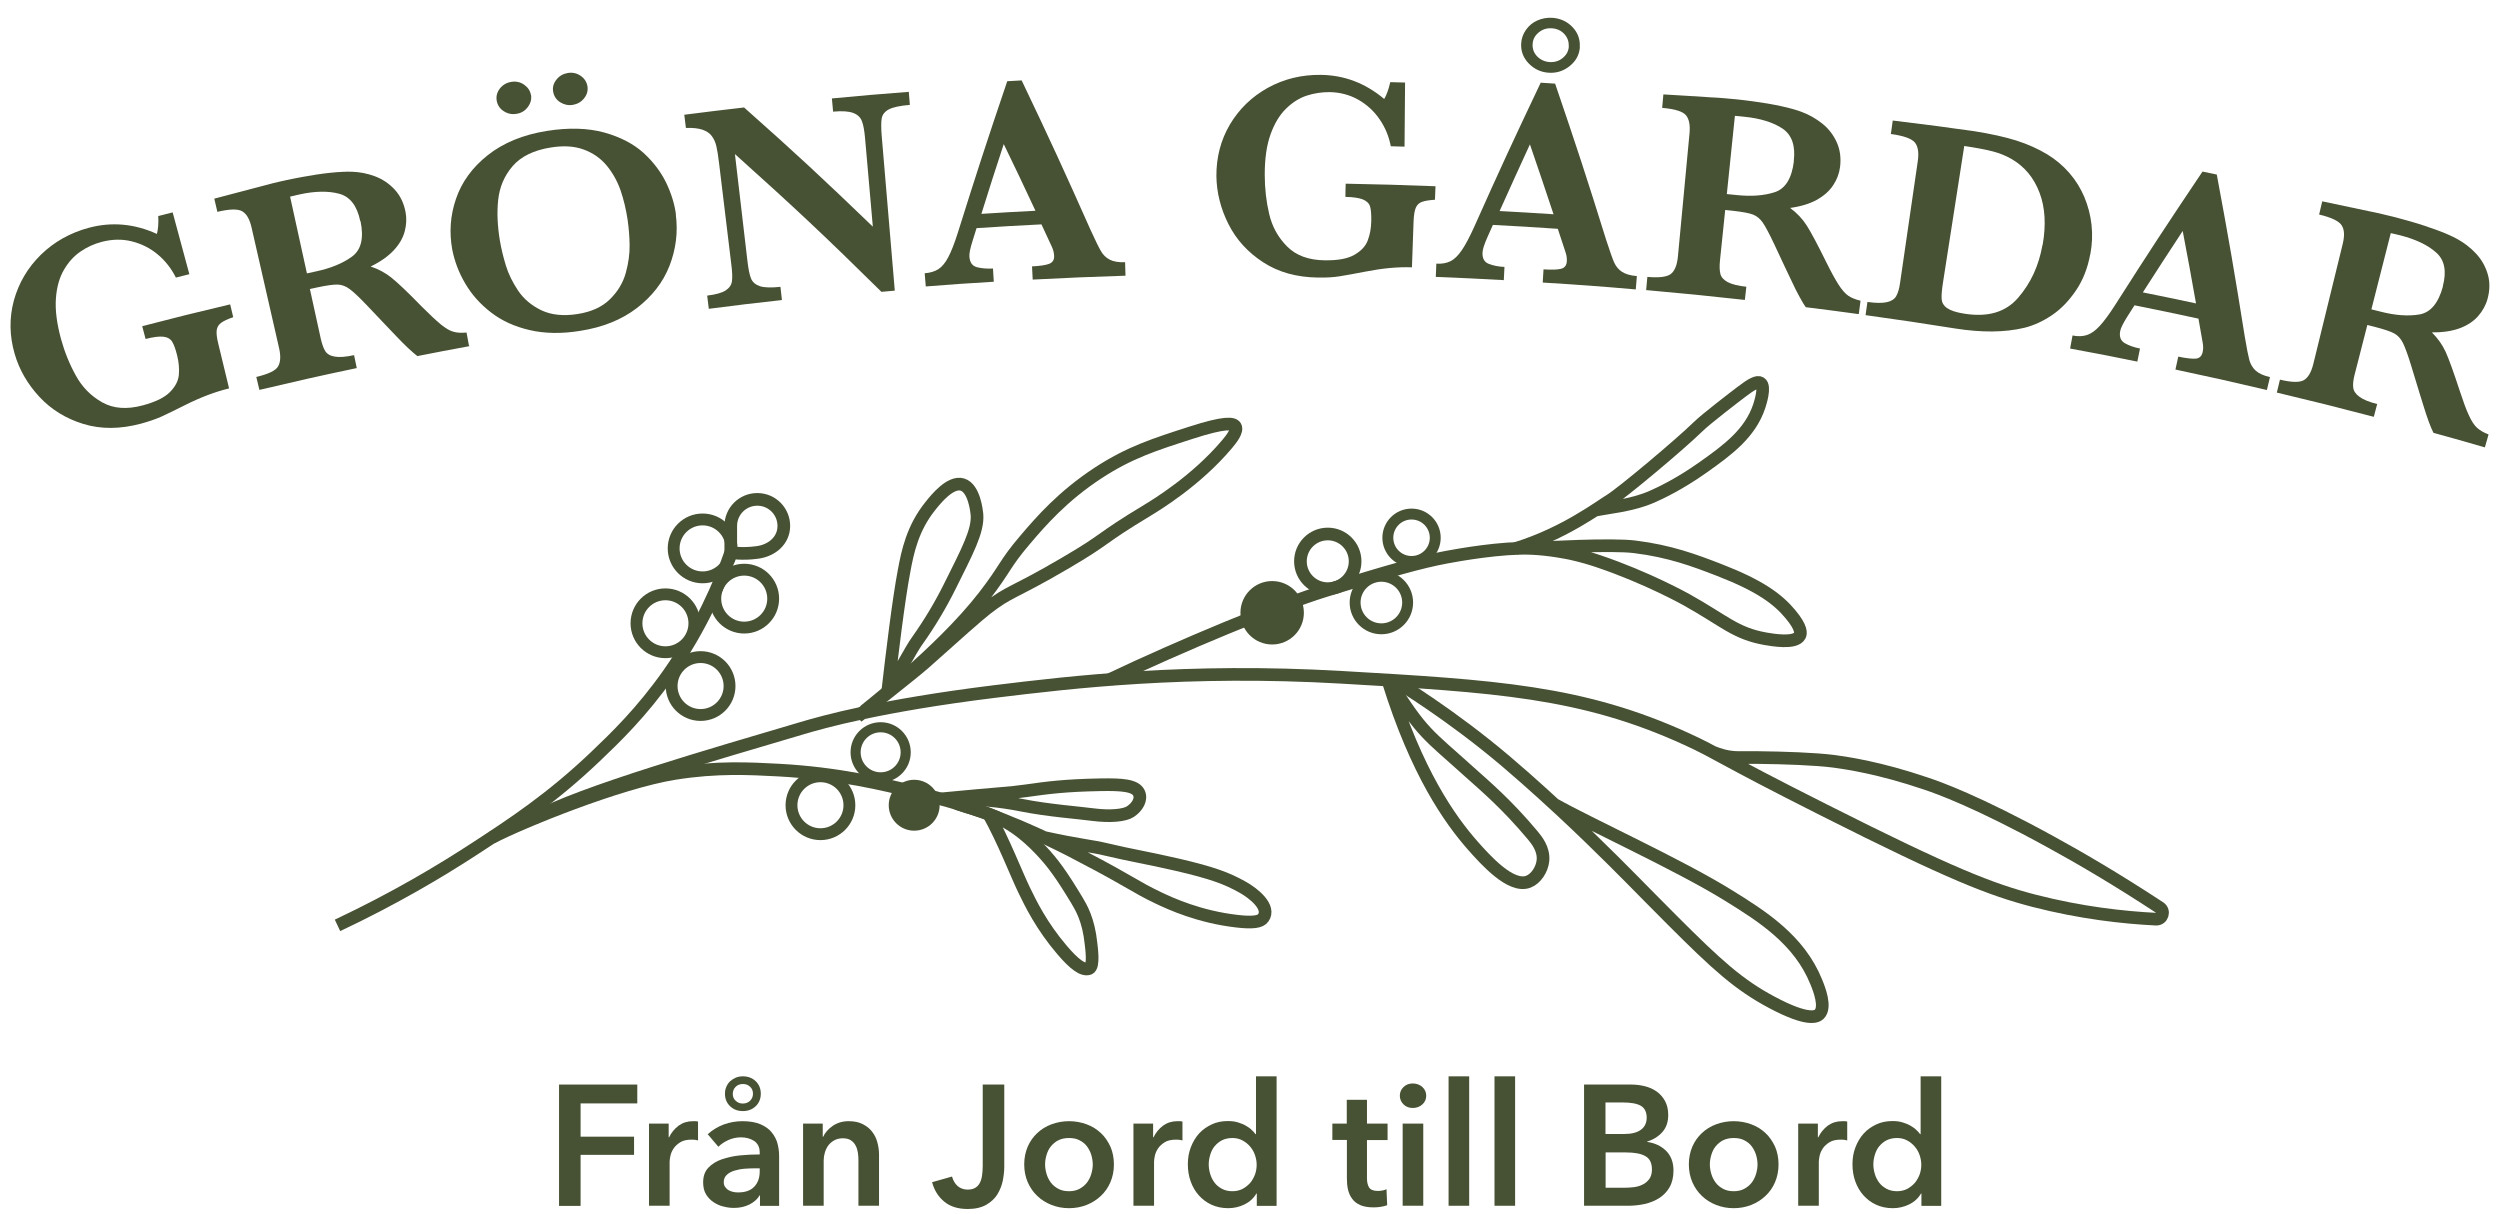 <?xml version="1.0" encoding="UTF-8"?><svg id="Lager_1" xmlns="http://www.w3.org/2000/svg" viewBox="0 0 185.63 90.12"><defs><style>.cls-1{stroke-width:.64px;}.cls-1,.cls-2,.cls-3,.cls-4,.cls-5,.cls-6{stroke:#475133;stroke-miterlimit:10;}.cls-1,.cls-4,.cls-7{fill:#475133;}.cls-2{stroke-width:.75px;}.cls-2,.cls-3,.cls-5,.cls-6{fill:none;}.cls-3{stroke-width:.88px;}.cls-4,.cls-6{stroke-width:.81px;}.cls-5{stroke-width:.94px;}.cls-7{stroke-width:0px;}</style></defs><path class="cls-5" d="M25.06,68.71c4.24-2,7.66-4.04,10.23-5.72,2.84-1.85,5.68-3.72,8.93-6.82,1.48-1.41,3.41-3.27,5.42-6.12,2.43-3.46,3.82-6.72,4.62-9.03"/><path class="cls-5" d="M58.2,39.05c0,1.09-.89,1.83-1.97,1.97-1.15.16-1.97,0-1.97,0v-1.97c0-1.09.88-1.97,1.97-1.97s1.97.88,1.97,1.97Z"/><circle class="cls-3" cx="52.17" cy="40.72" r="2.15"/><circle class="cls-3" cx="55.26" cy="44.45" r="2.15"/><circle class="cls-3" cx="49.41" cy="46.28" r="2.15"/><circle class="cls-3" cx="52.02" cy="50.94" r="2.15"/><circle class="cls-3" cx="60.92" cy="59.79" r="2.15"/><circle class="cls-2" cx="65.39" cy="55.86" r="1.86"/><circle class="cls-1" cx="67.88" cy="59.79" r="1.57"/><path class="cls-5" d="M36.51,62.2c2.17-1.14,9.45-4.11,13.6-4.77,3.13-.5,5.57-.36,7.69-.25,4.47.24,7.88,1.07,10.15,1.64,1.35.34,3.34.84,5.89,1.8.45.17,2.4.91,4.87,2.13.55.27.93.47,1.59.82,3.8,1.98,3.85,2.21,5.73,3.11.91.43,3.02,1.4,5.81,1.72,1.19.14,1.76.05,1.96-.25.55-.77-.65-1.79-1.56-2.29-1.13-.63-2.18-1.04-4.86-1.66-2.16-.5-3.46-.7-5.21-1.12-1.16-.28-1.98-.31-4.71-.91"/><path class="cls-5" d="M69.87,59.32c4.47-.43,5.05-.42,6.3-.6,1.62-.23,2.9-.4,5.52-.45,1.62-.03,2.61.04,2.88.61.22.48-.12,1.04-.63,1.38-.43.29-1.5.39-2.76.23-1.03-.14-3.36-.31-5.31-.7-1.67-.33-3.15-.48-5.72-.48"/><path class="cls-5" d="M73.4,60.43c1.1,1.95,2.09,4.52,2.64,5.65.48.99,1.29,2.67,2.83,4.47.9,1.05,1.53,1.53,1.99,1.37.4-.14.17-1.63.15-1.85-.18-1.78-.73-2.68-1.03-3.19-1.15-1.91-1.8-2.81-2.7-3.76-2.53-2.68-4.39-2.79-6.24-3.45"/><path class="cls-5" d="M39.66,60.77c3.4-1.92,13.59-4.83,19.92-6.71,1.52-.45,5.82-1.67,14.24-2.71,5.79-.71,14.34-1.72,25.77-1.06,11.39.66,17.88,1.03,25.65,4.59,2.37,1.08,2.27,1.28,10.24,5.29,9.4,4.74,12.35,5.88,15.53,6.71,3.53.91,6.67,1.25,9.08,1.37.47.02.67-.6.27-.86-3.15-2.07-5.9-3.68-8.06-4.86-5.53-3.04-8.4-4.05-9.3-4.35-3.44-1.17-5.87-1.52-6.82-1.65-1.4-.18-3.74-.26-5.63-.28-.33,0-.65,0-.95,0-.69,0-1.31.05-2.46-.42"/><path class="cls-5" d="M103.54,50.53c.41.26,4.21,2.55,8.29,6.01,1.88,1.59,4.07,3.63,4.07,3.63.84.78,1.53,1.44,2.16,2.05,2.59,2.51,3.67,3.67,6.11,6.11,3.3,3.3,4.93,4.79,7.42,6.11,2.69,1.43,3.31,1.04,3.49.87.53-.51,0-1.87-.22-2.4-1.26-3.12-3.99-4.86-6.55-6.44-3.65-2.26-10.34-5.3-12.9-6.75"/><path class="cls-5" d="M103.24,50.67c2.39,3.83,2.77,3.85,5.89,6.67,1.18,1.06,2.75,2.38,4.69,4.7.28.34.82,1,.75,1.84-.06.68-.53,1.38-1.09,1.59-1.3.49-3.18-1.62-4.12-2.68-1.69-1.92-4.17-5.39-6.3-12.25"/><path class="cls-5" d="M64.01,52.95s3.71-2.9,4.65-3.73c2.59-2.32,3.89-3.47,4.56-4,1.77-1.38,1.97-1.12,5.81-3.37,3.37-1.97,2.43-1.71,6.2-3.98.57-.35,3.59-2.16,5.89-4.9.3-.36.8-.98.61-1.3-.15-.26-.78-.35-3.29.46-2.7.87-4.56,1.46-6.89,2.98-2.63,1.72-4.24,3.57-5.43,4.97-1.57,1.84-1.42,2.09-3.06,4.21-3.28,4.23-9.09,8.61-9.06,8.65Z"/><path class="cls-5" d="M65.9,51.48c.34-2.97.82-6.94,1.23-9.09.26-1.4.62-3.17,1.96-4.83.39-.49,1.48-1.85,2.37-1.58.89.27,1.06,2.01,1.08,2.21.11,1.23-.75,2.8-2.02,5.36-.68,1.37-1.49,2.73-2.43,4.05-.41.57-1.47,2.49-2.18,3.88"/><path class="cls-5" d="M82.37,50.47c5.26-2.5,12.49-5.51,16.01-6.6,4.93-1.53,7.12-2.14,9.04-2.5.91-.17,4.1-.74,6.28-.65,1.43.06,2.78.35,2.98.39.85.19,1.52.4,2,.56,3.62,1.22,6.53,2.85,6.53,2.85,2.85,1.59,3.63,2.51,5.88,2.91.48.08,2.23.4,2.55-.24.07-.14.18-.54-.71-1.6-.92-1.1-2.23-2.09-5.28-3.27-1.81-.7-3.66-1.4-6.29-1.72-1.69-.21-6.58.05-7.66.12"/><path class="cls-5" d="M112.53,40.73c3.62-1.11,6.27-3.13,7.05-3.6.85-.52,5.13-4.1,6.5-5.44.61-.6,2.76-2.24,3.22-2.59.73-.56,1.19-.82,1.42-.66.39.25-.03,1.51-.09,1.71-.68,2.04-2.35,3.26-4.17,4.55-1.8,1.28-3.29,1.96-3.79,2.18-1.52.67-3.25.79-4.3,1.02"/><circle class="cls-5" cx="98.59" cy="41.68" r="2.03"/><circle class="cls-6" cx="104.81" cy="39.93" r="1.76"/><circle class="cls-6" cx="102.57" cy="44.74" r="1.95"/><circle class="cls-4" cx="94.46" cy="45.5" r="1.95"/><path class="cls-7" d="M41.51,80.53h5.81v1.4h-4.21v2.47h3.97v1.35h-3.97v3.79h-1.6v-9Z"/><path class="cls-7" d="M48.19,83.43h1.46v1.02h.03c.17-.36.41-.64.71-.87.31-.22.66-.33,1.07-.33.06,0,.12,0,.19,0s.13.02.18.03v1.4c-.1-.03-.19-.04-.26-.05-.07,0-.14-.01-.21-.01-.35,0-.63.06-.84.19-.21.13-.38.28-.5.46-.12.18-.2.36-.24.55-.04.19-.06.34-.06.44v3.27h-1.53v-6.1Z"/><path class="cls-7" d="M56.44,88.76h-.04c-.15.27-.4.49-.74.67-.34.17-.72.26-1.16.26-.25,0-.5-.03-.77-.1-.27-.06-.51-.17-.74-.32-.23-.15-.41-.34-.56-.58-.15-.24-.22-.54-.22-.9,0-.46.13-.82.39-1.09.26-.27.59-.48,1-.62.41-.14.86-.24,1.35-.29.5-.05.98-.07,1.46-.07v-.15c0-.38-.14-.66-.41-.85-.28-.18-.6-.27-.99-.27-.32,0-.63.07-.93.2-.3.14-.54.3-.74.5l-.79-.93c.35-.32.75-.56,1.2-.73.45-.16.91-.24,1.38-.24.54,0,.99.08,1.34.23.35.15.63.35.83.6.2.25.35.52.43.83.08.3.12.61.12.92v3.71h-1.42v-.78ZM56.41,86.75h-.34c-.25,0-.5.01-.78.03-.27.02-.52.07-.75.14s-.42.17-.57.31-.23.31-.23.54c0,.14.03.27.1.36s.15.18.25.24.22.1.34.13.25.04.38.04c.53,0,.92-.14,1.19-.42.27-.28.41-.66.41-1.14v-.22ZM56.49,81.21c0,.38-.13.69-.38.93-.25.24-.57.36-.95.36s-.7-.12-.95-.36c-.25-.24-.38-.55-.38-.92,0-.19.03-.36.1-.52s.16-.3.28-.41c.12-.11.26-.2.42-.27s.34-.1.53-.1c.38,0,.7.12.95.36.25.24.38.55.38.93ZM55.91,81.21c0-.21-.07-.39-.22-.52-.14-.14-.32-.2-.53-.2s-.4.07-.54.21c-.14.14-.21.32-.21.53s.07.37.22.51.32.2.53.2.39-.07.53-.2c.14-.14.22-.31.22-.52Z"/><path class="cls-7" d="M59.64,83.43h1.45v.98h.03c.14-.31.37-.57.71-.81.34-.23.73-.35,1.19-.35.4,0,.74.07,1.02.21.28.14.52.32.7.55s.32.49.4.79c.08.3.13.6.13.92v3.81h-1.53v-3.38c0-.18-.01-.36-.04-.56-.03-.19-.08-.37-.17-.53-.08-.16-.2-.29-.35-.39s-.35-.15-.59-.15-.46.05-.64.15-.32.22-.44.37c-.11.15-.2.33-.26.53s-.09.4-.09.6v3.36h-1.53v-6.1Z"/><path class="cls-7" d="M74.57,86.62c0,.33-.04.68-.11,1.04-.07.36-.21.7-.4,1.02-.19.31-.47.57-.83.78-.36.2-.81.31-1.37.31-.73,0-1.31-.18-1.75-.55-.44-.36-.74-.84-.9-1.44l1.48-.42c.08.3.22.53.42.71.2.17.45.26.73.26.23,0,.42-.04.57-.13s.26-.21.34-.36.14-.34.17-.56c.03-.22.05-.45.05-.71v-6.04h1.6v6.09Z"/><path class="cls-7" d="M76.05,86.46c0-.48.09-.92.26-1.32.17-.39.41-.73.71-1.01.3-.28.65-.5,1.06-.65.41-.15.84-.23,1.3-.23s.89.08,1.3.23c.41.15.76.37,1.06.65.3.28.53.62.71,1.01.17.39.26.83.26,1.32s-.09.92-.26,1.32-.41.74-.71,1.02c-.3.28-.65.51-1.06.67s-.84.24-1.3.24-.89-.08-1.3-.24-.76-.38-1.06-.67c-.3-.28-.53-.62-.71-1.02-.17-.4-.26-.84-.26-1.32ZM77.6,86.46c0,.24.04.48.11.71.07.24.18.45.32.64s.33.34.55.46c.22.12.48.18.79.18s.57-.06.79-.18c.22-.12.4-.27.55-.46.14-.19.25-.4.32-.64.07-.24.11-.47.11-.71s-.04-.47-.11-.71c-.07-.23-.18-.44-.32-.63-.14-.19-.33-.34-.55-.45-.22-.12-.48-.17-.79-.17s-.57.06-.79.17c-.22.11-.4.27-.55.45s-.25.4-.32.63c-.07.23-.11.47-.11.71Z"/><path class="cls-7" d="M84.16,83.43h1.46v1.02h.03c.17-.36.41-.64.71-.87.31-.22.66-.33,1.07-.33.06,0,.12,0,.19,0s.13.02.18.03v1.4c-.1-.03-.19-.04-.26-.05-.07,0-.14-.01-.21-.01-.35,0-.63.06-.84.19-.21.13-.38.28-.5.46-.12.18-.2.36-.24.55-.04.19-.06.34-.06.44v3.27h-1.53v-6.1Z"/><path class="cls-7" d="M94.77,89.54h-1.45v-.92h-.03c-.21.36-.51.63-.88.81s-.78.28-1.21.28c-.47,0-.88-.09-1.25-.26-.37-.17-.68-.41-.94-.7s-.46-.64-.6-1.03c-.14-.39-.21-.81-.21-1.27s.07-.87.22-1.26.35-.73.61-1.02.58-.51.94-.68.76-.25,1.2-.25c.28,0,.53.03.75.1s.41.14.58.24.31.19.43.31c.12.11.22.22.29.32h.04v-4.29h1.53v9.61ZM89.75,86.46c0,.24.04.48.11.71.07.24.18.45.32.64s.33.34.55.46c.22.12.48.18.78.18.28,0,.53-.06.75-.17.22-.12.41-.27.57-.45.16-.19.27-.4.36-.63.08-.23.12-.47.12-.71s-.04-.47-.12-.71c-.08-.24-.2-.45-.36-.64-.16-.19-.35-.34-.57-.46-.22-.12-.47-.18-.75-.18-.3,0-.56.06-.78.17-.22.11-.4.27-.55.45s-.25.4-.32.63c-.07.23-.11.47-.11.71Z"/><path class="cls-7" d="M98.93,84.65v-1.22h1.07v-1.77h1.5v1.77h1.53v1.22h-1.53v2.84c0,.27.05.5.15.67s.32.27.65.27c.1,0,.21-.01.33-.03s.22-.05.32-.1l.05,1.19c-.14.05-.3.09-.48.12-.19.03-.36.04-.53.04-.41,0-.74-.06-.99-.17-.25-.11-.46-.27-.6-.47-.15-.2-.25-.43-.31-.69s-.08-.54-.08-.83v-2.85h-1.07Z"/><path class="cls-7" d="M103.94,81.36c0-.25.09-.46.27-.64.18-.18.41-.27.69-.27s.52.09.71.26c.19.17.29.39.29.65s-.1.48-.29.65c-.19.17-.43.26-.71.26s-.51-.09-.69-.27c-.18-.18-.27-.4-.27-.64ZM104.15,83.43h1.53v6.1h-1.53v-6.1Z"/><path class="cls-7" d="M107.56,79.92h1.53v9.61h-1.53v-9.61Z"/><path class="cls-7" d="M110.97,79.92h1.53v9.61h-1.53v-9.61Z"/><path class="cls-7" d="M117.61,80.53h3.51c.34,0,.67.04,1,.12s.62.21.88.39c.26.18.47.42.63.71s.24.64.24,1.04c0,.51-.14.93-.43,1.26-.29.33-.67.57-1.13.71v.03c.57.08,1.03.3,1.4.66.36.36.55.85.55,1.46,0,.49-.1.91-.29,1.24-.19.34-.45.6-.77.81-.32.2-.68.35-1.09.44s-.83.13-1.25.13h-3.24v-9ZM119.21,84.2h1.42c.53,0,.94-.11,1.22-.32.28-.21.42-.51.42-.9s-.14-.7-.43-.87c-.29-.17-.74-.25-1.35-.25h-1.28v2.34ZM119.21,88.19h1.44c.2,0,.42-.01.66-.04.24-.03.46-.09.65-.19.2-.09.36-.23.5-.41.13-.18.2-.42.2-.71,0-.48-.16-.81-.48-.99-.32-.19-.81-.28-1.46-.28h-1.5v2.62Z"/><path class="cls-7" d="M125.4,86.46c0-.48.09-.92.26-1.32.17-.39.41-.73.71-1.01.3-.28.65-.5,1.06-.65.41-.15.84-.23,1.3-.23s.89.08,1.3.23c.41.15.76.37,1.06.65.3.28.53.62.71,1.01.17.39.26.83.26,1.32s-.09.92-.26,1.32-.41.74-.71,1.02c-.3.28-.65.51-1.06.67s-.84.24-1.3.24-.89-.08-1.3-.24-.76-.38-1.06-.67c-.3-.28-.53-.62-.71-1.02-.17-.4-.26-.84-.26-1.32ZM126.96,86.46c0,.24.04.48.11.71.07.24.18.45.32.64s.33.34.55.46c.22.12.48.18.79.18s.57-.06.79-.18c.22-.12.4-.27.55-.46.14-.19.25-.4.32-.64.07-.24.11-.47.11-.71s-.04-.47-.11-.71c-.07-.23-.18-.44-.32-.63-.14-.19-.33-.34-.55-.45-.22-.12-.48-.17-.79-.17s-.57.06-.79.17c-.22.11-.4.27-.55.45s-.25.4-.32.63c-.07.23-.11.47-.11.71Z"/><path class="cls-7" d="M133.52,83.43h1.46v1.02h.03c.17-.36.41-.64.71-.87.31-.22.66-.33,1.07-.33.06,0,.12,0,.19,0s.13.02.18.03v1.4c-.1-.03-.19-.04-.26-.05-.07,0-.14-.01-.21-.01-.35,0-.63.06-.84.19-.21.13-.38.28-.5.46-.12.18-.2.36-.24.55-.04.19-.06.34-.06.44v3.27h-1.53v-6.1Z"/><path class="cls-7" d="M144.12,89.54h-1.45v-.92h-.03c-.21.36-.51.63-.88.81s-.78.28-1.21.28c-.47,0-.88-.09-1.25-.26-.37-.17-.68-.41-.94-.7s-.46-.64-.6-1.03c-.14-.39-.21-.81-.21-1.27s.07-.87.22-1.26.35-.73.61-1.02.58-.51.94-.68.76-.25,1.2-.25c.28,0,.53.03.75.1s.41.14.58.24.31.19.43.31c.12.11.22.22.29.32h.04v-4.29h1.53v9.61ZM139.1,86.46c0,.24.04.48.11.71.07.24.18.45.32.64s.33.34.55.46c.22.12.48.18.78.18.28,0,.53-.06.75-.17.22-.12.41-.27.57-.45.16-.19.27-.4.36-.63.08-.23.12-.47.12-.71s-.04-.47-.12-.71c-.08-.24-.2-.45-.36-.64-.16-.19-.35-.34-.57-.46-.22-.12-.47-.18-.75-.18-.3,0-.56.06-.78.17-.22.11-.4.27-.55.45s-.25.4-.32.63c-.07.23-.11.47-.11.71Z"/><path class="cls-7" d="M17.32,23.55c-.41.14-.71.28-.9.42-.19.14-.3.32-.33.55-.03.23.01.57.12,1.01.32,1.32.48,1.99.8,3.31-1.03.25-2.11.66-3.23,1.22-.81.41-1.42.7-1.83.89-.41.18-.91.35-1.49.51-1.55.41-2.96.42-4.27.02-1.3-.4-2.39-1.07-3.27-2.02-.88-.95-1.49-2.01-1.83-3.18-.39-1.34-.41-2.67-.06-3.97.36-1.3,1.03-2.44,2.01-3.4.99-.96,2.18-1.63,3.57-2,1.69-.45,3.38-.3,5.04.46.09-.34.13-.78.1-1.33.43-.11.64-.16,1.07-.27.5,1.84.75,2.75,1.24,4.59-.4.1-.6.15-1,.25-.33-.66-.77-1.23-1.34-1.71-.57-.48-1.22-.8-1.94-.98-.72-.18-1.46-.16-2.23.04-.56.15-1.08.38-1.56.71-.49.33-.9.78-1.24,1.36-.34.58-.54,1.29-.6,2.15-.06.85.07,1.85.38,2.99.27.98.64,1.89,1.11,2.73.46.84,1.11,1.5,1.94,1.97.83.47,1.83.55,3.02.23.93-.25,1.6-.57,2.01-.98.41-.41.63-.84.67-1.29.04-.45,0-.93-.13-1.45-.12-.48-.25-.83-.38-1.03-.13-.2-.35-.32-.65-.35-.3-.03-.74.02-1.31.17-.1-.38-.15-.57-.25-.95,2.61-.68,3.91-1,6.53-1.62.09.38.14.57.23.96Z"/><path class="cls-7" d="M34.87,25.7c-1.55.29-2.33.43-3.88.74-.17-.13-.39-.32-.66-.57-.27-.25-.57-.55-.9-.9-.33-.35-.6-.63-.82-.86-.53-.56-.79-.84-1.32-1.39-.59-.62-1.03-1.04-1.32-1.25-.28-.21-.58-.33-.89-.34-.31-.01-.81.06-1.52.21-.22.05-.33.07-.55.12.32,1.48.49,2.22.81,3.7.09.39.2.7.33.91.14.22.38.36.72.41.34.06.82.02,1.42-.11l.2.96c-2.9.61-4.34.94-7.23,1.62-.09-.38-.14-.58-.23-.96.88-.21,1.42-.46,1.61-.77.19-.31.22-.77.08-1.38-.82-3.57-1.23-5.36-2.04-8.94-.14-.61-.36-1.01-.68-1.2-.31-.2-.93-.19-1.86.03-.09-.39-.14-.59-.23-.98,1.38-.37,2.07-.55,3.46-.91.26-.07.57-.15.91-.24.34-.08.66-.16.96-.22.23-.05.61-.13,1.15-.23.75-.14,1.46-.25,2.13-.32.67-.07,1.2-.09,1.6-.08.58.02,1.16.13,1.72.34.56.21,1.05.54,1.46.98.41.44.68,1,.81,1.66.09.48.07.96-.06,1.45-.13.49-.4.96-.81,1.4-.41.44-.98.85-1.72,1.21.59.19,1.12.48,1.57.85.46.37,1.2,1.07,2.21,2.11.59.59,1.06,1.03,1.42,1.33.36.29.67.48.94.55.27.08.6.1.98.06.07.39.11.58.18.97ZM26.75,16.42c-.23-1.13-.75-1.81-1.55-2.03s-1.8-.21-2.97.05c-.16.04-.29.06-.38.09-.09.02-.2.05-.31.07.5,2.28.75,3.42,1.25,5.7.27-.06.41-.09.69-.15,1.1-.24,1.98-.6,2.66-1.1.68-.5.89-1.37.63-2.63Z"/><path class="cls-7" d="M50.18,15.93c.17,1.31.01,2.58-.47,3.81-.48,1.23-1.3,2.27-2.43,3.14-1.14.87-2.54,1.43-4.22,1.69-1.37.22-2.61.2-3.73-.06-1.12-.26-2.07-.69-2.87-1.31-.79-.61-1.43-1.32-1.91-2.14-.48-.81-.8-1.66-.97-2.53-.23-1.27-.15-2.53.28-3.77.42-1.24,1.21-2.33,2.36-3.24,1.15-.91,2.62-1.52,4.4-1.8,1.62-.26,3.04-.21,4.25.12,1.21.34,2.18.85,2.92,1.52.74.68,1.29,1.42,1.68,2.22.38.8.62,1.58.72,2.34ZM46.61,16.37c-.12-.81-.3-1.56-.54-2.26-.25-.7-.6-1.31-1.04-1.84-.45-.53-1.01-.92-1.7-1.17-.68-.25-1.49-.3-2.42-.15-1.28.2-2.23.67-2.85,1.39-.62.72-.97,1.56-1.07,2.51-.1.95-.05,1.96.13,3.03.1.59.25,1.2.44,1.83s.5,1.25.91,1.87c.42.62,1,1.11,1.73,1.46.74.35,1.63.44,2.67.28,1.04-.16,1.85-.53,2.43-1.11.58-.57.97-1.23,1.17-1.96.2-.73.29-1.42.28-2.06-.01-.64-.06-1.24-.14-1.81ZM39.43,7.05c.05.32-.03.62-.24.9-.21.28-.49.45-.83.5-.34.06-.65,0-.95-.19-.29-.18-.47-.45-.53-.79-.05-.32.02-.61.23-.89.21-.27.49-.44.85-.5.35-.06.67.01.96.21.28.2.45.45.5.76ZM43.62,6.4c.05.33-.03.63-.25.9-.21.27-.5.43-.85.49-.33.05-.64-.02-.93-.2-.29-.19-.46-.45-.52-.8-.05-.32.03-.61.25-.88.21-.27.49-.43.84-.49.36-.06.69.02.97.22.28.2.44.46.49.77Z"/><path class="cls-7" d="M67.55,7.79c-.73.06-1.24.17-1.55.33-.3.16-.48.39-.53.66-.05.28-.05.72,0,1.33.39,4.59.58,6.88.97,11.47-.4.03-.6.05-.99.09-4.22-4.16-6.4-6.21-10.88-10.23.37,3.18.56,4.77.93,7.95.07.6.16,1.04.27,1.3.11.26.33.45.65.56.33.11.84.12,1.53.05.04.39.07.59.11.98-2.17.24-3.26.37-5.43.65-.05-.39-.07-.59-.12-.98.65-.08,1.11-.21,1.38-.39.27-.18.43-.41.46-.69.04-.28.02-.72-.06-1.33-.36-2.94-.54-4.41-.89-7.36-.07-.6-.14-1.04-.21-1.33-.07-.29-.18-.54-.34-.75-.15-.21-.38-.36-.69-.47-.3-.1-.71-.15-1.23-.13-.05-.39-.07-.59-.12-.98,1.78-.23,2.66-.33,4.44-.54,3.92,3.48,5.83,5.26,9.56,8.85-.23-2.64-.35-3.96-.58-6.6-.05-.54-.12-.95-.23-1.23-.1-.28-.32-.49-.64-.61-.33-.13-.83-.16-1.5-.1-.04-.39-.06-.59-.09-.98,2.28-.22,3.42-.31,5.71-.49.03.39.05.59.08.98Z"/><path class="cls-7" d="M83.59,20.47c-2.77.09-4.15.15-6.91.29-.02-.39-.03-.59-.05-.98.59-.03,1.01-.09,1.27-.19.26-.1.39-.3.37-.6-.01-.21-.06-.43-.16-.65-.31-.67-.47-1.01-.78-1.68-1.93.1-2.89.15-4.82.28-.12.39-.18.58-.3.96-.17.54-.25.93-.23,1.16.03.43.22.69.56.78.34.09.74.12,1.19.1l.06.98c-2.02.12-3.03.19-5.05.35-.03-.39-.05-.59-.08-.98.4-.03.74-.13,1.01-.3.27-.17.52-.47.75-.91.23-.44.46-1.04.71-1.83,1.41-4.49,2.14-6.74,3.66-11.22.43-.02.64-.04,1.07-.06,2.11,4.42,3.13,6.64,5.11,11.09.36.79.62,1.32.78,1.59.16.28.38.49.65.63.27.14.65.21,1.14.19.01.39.02.59.03.99ZM76.88,15.64c-.93-1.98-1.39-2.97-2.35-4.94-.68,2.07-1.01,3.1-1.66,5.18,1.6-.1,2.41-.15,4.01-.23Z"/><path class="cls-7" d="M106.55,14.83c-.43.03-.75.08-.97.16-.22.08-.37.23-.46.45-.09.21-.14.55-.16,1.01-.05,1.36-.07,2.04-.12,3.4-1.05-.04-2.19.07-3.41.31-.88.17-1.55.29-1.99.36-.44.07-.96.1-1.56.09-1.59-.02-2.94-.39-4.08-1.13-1.14-.74-2-1.68-2.58-2.83-.58-1.15-.88-2.34-.9-3.56-.01-1.4.32-2.68,1-3.84.69-1.16,1.63-2.07,2.82-2.73,1.2-.66,2.51-.98,3.94-.96,1.74.02,3.31.62,4.7,1.79.18-.3.33-.72.45-1.25.44.01.66.02,1.1.03-.01,1.9-.02,2.85-.04,4.76-.41-.01-.61-.02-1.02-.03-.14-.73-.41-1.39-.83-2-.42-.61-.95-1.1-1.59-1.46-.64-.36-1.36-.55-2.14-.56-.57,0-1.13.08-1.68.26-.55.18-1.07.51-1.54.97-.48.47-.86,1.1-1.15,1.91s-.43,1.8-.43,2.99c0,1.01.11,1.99.33,2.92.22.94.66,1.74,1.33,2.41.66.67,1.6,1.02,2.82,1.03.96.01,1.68-.12,2.18-.41.5-.29.83-.64.99-1.07.16-.42.25-.9.26-1.43.01-.5-.02-.86-.09-1.09-.07-.23-.25-.4-.53-.52-.28-.11-.71-.18-1.3-.19,0-.39.01-.59.02-.98,2.67.05,4,.09,6.67.19-.02.39-.02.59-.04.98Z"/><path class="cls-7" d="M121.45,21.49c-2.76-.24-4.14-.34-6.9-.51.03-.39.04-.59.06-.98.59.04,1.01.03,1.29-.04.27-.06.42-.25.44-.55.01-.21-.01-.43-.09-.66-.23-.7-.35-1.05-.58-1.76-1.93-.13-2.89-.19-4.82-.29-.16.37-.25.55-.41.92-.23.52-.35.89-.36,1.13-.02.43.13.71.46.84.33.13.72.21,1.17.23-.02.39-.03.59-.05.98-2.02-.11-3.03-.16-5.05-.24.02-.39.02-.59.04-.98.41.02.75-.04,1.04-.18.29-.14.57-.41.85-.82.28-.41.58-.98.92-1.73,1.92-4.3,2.91-6.44,4.94-10.71.43.03.64.04,1.07.07,1.58,4.63,2.34,6.95,3.79,11.6.27.82.46,1.38.59,1.67.13.29.32.53.58.7.26.17.62.28,1.11.32-.03.39-.05.59-.08.98ZM115.35,15.9c-.69-2.08-1.04-3.11-1.75-5.18-.91,1.98-1.36,2.97-2.25,4.95,1.6.09,2.41.13,4.01.24ZM117.31,3.5c-.04.56-.29,1.03-.75,1.4-.46.37-.98.54-1.57.5-.57-.04-1.06-.26-1.47-.68-.41-.42-.6-.91-.57-1.49.02-.37.14-.71.36-1.02.22-.31.5-.54.84-.69s.71-.22,1.09-.2c.61.04,1.12.27,1.52.69.4.42.58.92.54,1.49ZM116.48,3.44c.02-.34-.08-.64-.32-.91-.24-.26-.56-.41-.95-.43-.36-.02-.68.08-.96.31-.28.23-.43.51-.45.86-.02.36.09.66.34.92.25.25.55.39.92.42.38.02.71-.08.98-.31.28-.23.43-.51.45-.86Z"/><path class="cls-7" d="M137.98,23.32c-1.56-.21-2.34-.32-3.9-.51-.12-.17-.27-.42-.45-.75-.18-.32-.37-.7-.57-1.13-.2-.43-.37-.79-.51-1.07-.32-.69-.49-1.04-.81-1.73-.37-.78-.65-1.31-.85-1.6-.2-.29-.45-.49-.73-.6-.29-.11-.79-.2-1.5-.28-.22-.02-.34-.04-.56-.06-.16,1.51-.24,2.26-.39,3.77-.04.4-.03.72.03.97.06.25.25.46.55.62.31.16.77.28,1.38.34-.04.39-.07.59-.11.98-2.93-.32-4.4-.47-7.33-.73.03-.39.05-.59.09-.98.89.08,1.48,0,1.76-.23.28-.23.45-.66.51-1.29.34-3.65.52-5.48.86-9.13.06-.62-.03-1.07-.26-1.35-.23-.28-.82-.47-1.77-.55.04-.4.05-.6.09-1,1.42.08,2.13.13,3.55.22.27.01.58.03.93.06.35.03.68.06.98.09.23.02.62.07,1.16.14.76.1,1.46.22,2.11.36.65.14,1.17.29,1.54.43.54.2,1.05.49,1.52.86.47.37.83.84,1.08,1.39.25.55.33,1.16.25,1.83-.06.48-.23.94-.51,1.36-.28.43-.68.78-1.2,1.08-.53.29-1.19.5-2,.61.5.37.91.8,1.23,1.3.32.5.8,1.4,1.44,2.7.37.75.68,1.31.93,1.7.25.39.49.66.72.82.23.16.54.28.91.37-.05.39-.08.59-.13.98ZM133.19,11.97c.14-1.15-.14-1.95-.83-2.42-.69-.46-1.64-.76-2.83-.88-.16-.02-.29-.03-.39-.04-.09,0-.2-.02-.32-.03-.24,2.32-.36,3.48-.6,5.81.28.03.42.04.7.07,1.11.12,2.06.05,2.86-.21.79-.26,1.27-1.03,1.42-2.3Z"/><path class="cls-7" d="M155.2,18.9c-.19,1.03-.55,1.93-1.07,2.69-.52.76-1.11,1.37-1.78,1.82-.67.45-1.35.76-2.04.93-1.46.35-3.17.36-5.14.05-2.66-.42-3.98-.62-6.65-.99.05-.39.08-.59.14-.98.62.09,1.09.09,1.43.02.33-.07.57-.22.7-.44.13-.22.23-.54.29-.97.53-3.63.79-5.44,1.32-9.07.09-.62.02-1.08-.21-1.37-.23-.29-.83-.51-1.79-.64.06-.4.08-.6.14-1,1.31.16,1.97.24,3.28.41.11.02.57.08,1.37.19.8.11,1.27.17,1.39.19,1.25.2,2.3.43,3.15.7.85.27,1.61.62,2.28,1.02.61.37,1.16.83,1.64,1.38s.85,1.16,1.12,1.8c.27.65.45,1.33.53,2.05.08.72.05,1.45-.09,2.19ZM151.67,18.19c.26-1.48.19-2.78-.23-3.88-.42-1.11-1.11-1.94-2.07-2.5-.42-.24-.87-.43-1.37-.56-.49-.13-1.21-.27-2.15-.41-.63,4.03-.94,6.05-1.57,10.08-.09.58-.13,1-.11,1.28.02.27.15.5.41.68.26.18.68.32,1.27.41,1.74.28,3.07-.1,4-1.18.93-1.07,1.54-2.38,1.81-3.93Z"/><path class="cls-7" d="M168.32,28.96c-2.71-.64-4.07-.94-6.79-1.52.08-.39.12-.58.21-.96.58.12,1,.17,1.29.15.28-.02.45-.18.52-.48.05-.21.05-.43.01-.67-.13-.73-.19-1.09-.32-1.82-1.9-.41-2.85-.61-4.75-.99-.22.34-.32.51-.54.85-.3.48-.48.83-.52,1.06-.08.42.03.72.34.9.31.18.68.31,1.13.4-.08.39-.12.58-.2.97-1.99-.41-2.99-.6-4.99-.97.07-.39.11-.58.18-.97.4.08.75.07,1.06-.03s.63-.32.96-.68c.33-.36.72-.89,1.16-1.58,2.53-3.97,3.83-5.95,6.47-9.88.42.09.63.13,1.06.22.9,4.82,1.31,7.22,2.08,12.04.14.85.26,1.43.34,1.74.09.31.24.57.47.78.23.21.58.37,1.06.48-.09.38-.14.58-.23.96ZM163.06,22.54c-.38-2.15-.58-3.23-.99-5.39-1.19,1.82-1.79,2.73-2.96,4.56,1.58.32,2.37.48,3.95.82Z"/><path class="cls-7" d="M184.51,33.22c-1.52-.44-2.29-.66-3.82-1.08-.1-.19-.21-.46-.34-.8-.13-.35-.26-.75-.4-1.2-.14-.46-.26-.83-.35-1.13-.22-.73-.33-1.1-.56-1.84-.25-.82-.46-1.39-.62-1.71-.16-.32-.37-.55-.64-.7-.27-.15-.76-.31-1.45-.49-.22-.06-.33-.08-.55-.14-.37,1.47-.56,2.2-.94,3.67-.1.39-.14.71-.11.97.03.26.18.49.46.69.28.21.72.39,1.32.54-.1.38-.15.57-.25.95-2.87-.75-4.31-1.11-7.2-1.8.09-.38.14-.58.23-.96.88.21,1.47.22,1.79.03.31-.19.54-.59.69-1.2.87-3.56,1.31-5.34,2.18-8.9.15-.6.13-1.06-.07-1.38-.19-.31-.75-.59-1.68-.81.09-.39.14-.59.23-.98,1.4.29,2.1.44,3.5.74.27.05.58.12.92.2.34.08.66.16.96.23.23.06.61.16,1.13.31.74.21,1.42.44,2.05.67.63.23,1.12.46,1.47.65.51.28.98.64,1.39,1.08.41.44.7.95.87,1.53.17.58.16,1.2-.02,1.85-.13.47-.37.89-.7,1.27-.34.38-.79.68-1.35.89-.57.21-1.26.32-2.08.31.44.44.79.93,1.03,1.46.24.54.59,1.5,1.04,2.88.26.79.48,1.4.68,1.82.19.42.39.73.6.92.21.19.49.36.86.5-.11.38-.16.57-.27.95ZM181.38,21.27c.3-1.12.14-1.96-.48-2.51-.62-.56-1.52-.99-2.69-1.29-.16-.04-.29-.07-.38-.09-.09-.02-.2-.05-.31-.07-.58,2.26-.87,3.39-1.44,5.66.27.07.41.1.68.17,1.09.28,2.05.35,2.88.21.83-.14,1.41-.83,1.75-2.07Z"/></svg>